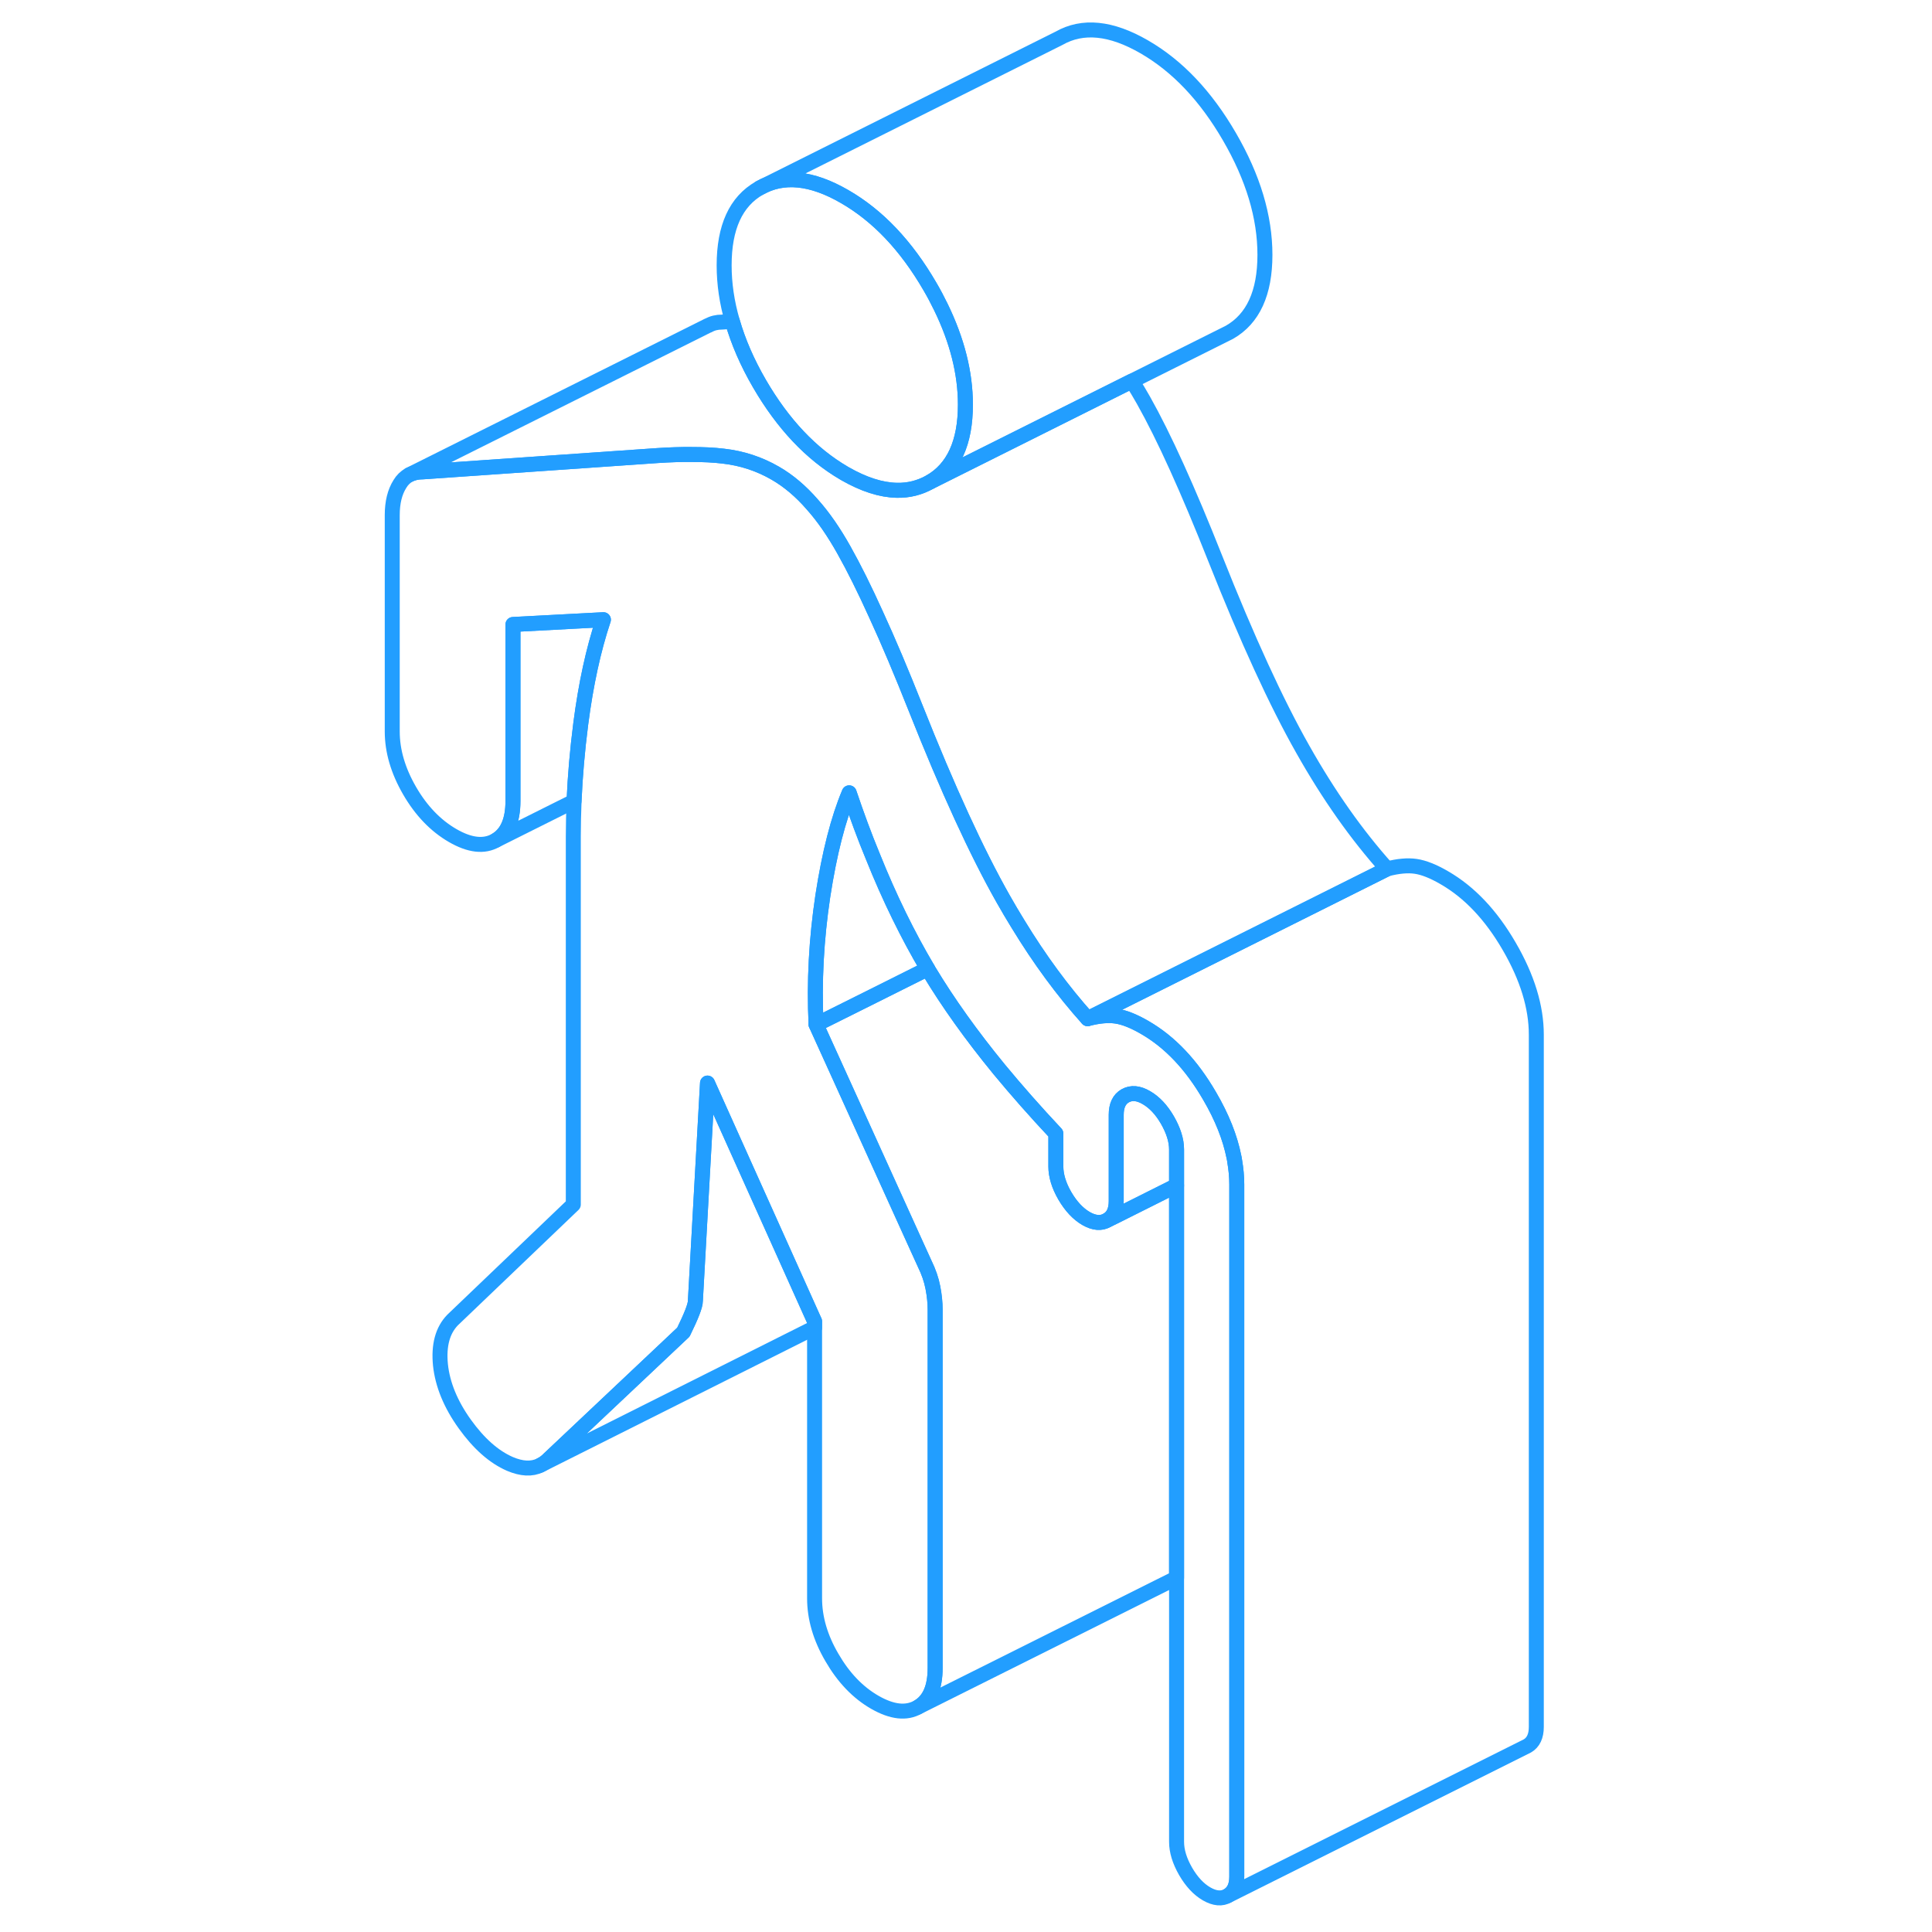 <svg width="48" height="48" viewBox="0 0 82 129" fill="none" xmlns="http://www.w3.org/2000/svg" stroke-width="1px" stroke-linecap="round" stroke-linejoin="round"><path d="M40.961 27.017C40.961 29.557 40.171 31.287 38.591 32.187C37.911 32.567 37.171 32.757 36.381 32.737C35.331 32.717 34.171 32.347 32.901 31.617C32.881 31.607 32.871 31.597 32.851 31.587C30.661 30.307 28.781 28.317 27.211 25.617C26.391 24.207 25.791 22.817 25.401 21.457C25.031 20.187 24.851 18.937 24.851 17.717C24.851 15.177 25.631 13.457 27.211 12.557C28.791 11.657 30.691 11.847 32.901 13.127C35.121 14.407 37.011 16.407 38.591 19.127C38.861 19.587 39.101 20.047 39.321 20.497C40.411 22.737 40.961 24.907 40.961 27.017Z" stroke="#229EFF" stroke-linejoin="round"/><path d="M38.44 64.687L34.78 66.517L30.99 68.407C30.85 65.557 31.01 62.697 31.44 59.827C31.88 56.967 32.47 54.667 33.2 52.937C33.7 54.417 34.22 55.837 34.78 57.187C35.89 59.957 37.12 62.457 38.44 64.687Z" stroke="#229EFF" stroke-linejoin="round"/><path d="M30.89 88.227V88.647L12.57 97.837C12.78 97.737 12.98 97.597 13.16 97.407L22.13 88.947C22.66 87.867 22.93 87.177 22.93 86.867L23.74 72.317L26.48 78.417L30.7 87.807L30.89 88.227Z" stroke="#229EFF" stroke-linejoin="round"/><path d="M59.08 79.087V125.307C59.08 125.917 58.88 126.347 58.48 126.577C58.08 126.807 57.61 126.767 57.07 126.457C56.53 126.147 56.06 125.637 55.66 124.947C55.26 124.247 55.06 123.597 55.06 122.977V76.757C55.06 76.137 54.85 75.487 54.45 74.787C54.05 74.097 53.58 73.597 53.04 73.287C52.51 72.977 52.04 72.937 51.63 73.167C51.23 73.397 51.03 73.817 51.03 74.437V80.207C51.03 80.507 50.98 80.757 50.89 80.957C50.79 81.187 50.63 81.357 50.42 81.477C50.02 81.707 49.55 81.667 49.01 81.357C48.48 81.047 48.01 80.547 47.6 79.847C47.2 79.157 47 78.497 47 77.887V75.687C45.63 74.227 44.38 72.807 43.23 71.417C41.36 69.137 39.8 66.947 38.54 64.857C38.51 64.797 38.47 64.747 38.44 64.687C37.12 62.457 35.89 59.957 34.78 57.187C34.22 55.837 33.7 54.417 33.2 52.937C32.47 54.667 31.88 56.967 31.44 59.827C31.01 62.697 30.85 65.557 30.99 68.407L32.78 72.347L37.68 83.147L38.24 84.377C38.51 84.927 38.69 85.457 38.79 85.977C38.89 86.497 38.94 86.987 38.94 87.447V111.367C38.94 112.677 38.56 113.547 37.79 113.987C37.01 114.427 36.06 114.317 34.92 113.667C33.77 113.007 32.82 112.007 32.05 110.677C31.27 109.347 30.89 108.027 30.89 106.717V88.227L30.7 87.807L26.48 78.417L23.74 72.317L22.93 86.867C22.93 87.177 22.66 87.867 22.13 88.947L13.16 97.407C12.98 97.597 12.78 97.737 12.57 97.837C12 98.117 11.33 98.077 10.55 97.747C9.47 97.277 8.47 96.387 7.53 95.077C6.59 93.767 6.05 92.447 5.91 91.137C5.78 89.827 6.05 88.827 6.72 88.137L14.78 80.427V55.817C14.78 55.057 14.8 54.287 14.83 53.497C14.9 51.827 15.05 50.097 15.28 48.307C15.62 45.687 16.12 43.377 16.79 41.377L10.75 41.697V53.487C10.75 54.797 10.361 55.677 9.59 56.117C8.82 56.557 7.86 56.447 6.72 55.787C5.58 55.127 4.62 54.127 3.85 52.797C3.08 51.467 2.69 50.147 2.69 48.837V34.397C2.69 33.547 2.86 32.857 3.2 32.317C3.36 32.047 3.57 31.847 3.82 31.707C4.08 31.577 4.37 31.507 4.71 31.507L20.42 30.417C21.22 30.367 21.98 30.337 22.69 30.347C23.45 30.347 24.15 30.377 24.8 30.457C26.04 30.597 27.2 30.977 28.27 31.597C29.14 32.097 29.97 32.797 30.75 33.697C31.49 34.527 32.19 35.547 32.85 36.727C33.52 37.917 34.23 39.347 34.99 41.027C35.82 42.827 36.7 44.917 37.64 47.287C39.78 52.687 41.73 56.927 43.48 60.017C43.8 60.587 44.13 61.137 44.46 61.677C45.92 64.077 47.47 66.177 49.12 68.017C49.85 67.827 50.49 67.767 51.03 67.847C51.57 67.927 52.2 68.177 52.94 68.607C54.62 69.577 56.06 71.097 57.27 73.187C58.09 74.587 58.63 75.947 58.89 77.247C58.91 77.337 58.93 77.437 58.94 77.527C59.03 78.057 59.08 78.577 59.08 79.087Z" stroke="#229EFF" stroke-linejoin="round"/><path d="M60.96 17.017C60.96 19.557 60.17 21.287 58.59 22.187L52.07 25.447L38.59 32.187C40.17 31.287 40.96 29.557 40.96 27.017C40.96 24.907 40.41 22.737 39.32 20.497C39.1 20.047 38.861 19.587 38.59 19.127C37.011 16.407 35.12 14.407 32.9 13.127C30.69 11.847 28.79 11.657 27.21 12.557L47.21 2.557C48.79 1.657 50.69 1.847 52.9 3.127C55.12 4.407 57.011 6.407 58.59 9.127C60.17 11.847 60.96 14.477 60.96 17.017Z" stroke="#229EFF" stroke-linejoin="round"/><path d="M69.12 58.017L49.12 68.017C47.47 66.177 45.92 64.077 44.46 61.677C44.13 61.137 43.8 60.587 43.48 60.017C41.73 56.927 39.78 52.687 37.64 47.287C36.7 44.917 35.82 42.827 34.99 41.027C34.23 39.347 33.52 37.917 32.85 36.727C32.19 35.547 31.49 34.527 30.75 33.697C29.97 32.797 29.14 32.097 28.27 31.597C27.2 30.977 26.04 30.597 24.8 30.457C24.15 30.377 23.45 30.347 22.69 30.347C21.98 30.337 21.22 30.367 20.42 30.417L4.71 31.507C4.37 31.507 4.08 31.577 3.82 31.707L23.79 21.727H23.81C24.07 21.577 24.37 21.507 24.71 21.507L25.4 21.457C25.79 22.817 26.39 24.207 27.21 25.617C28.78 28.317 30.66 30.307 32.85 31.587C32.87 31.597 32.88 31.607 32.9 31.617C34.17 32.347 35.33 32.717 36.38 32.737C37.17 32.757 37.91 32.567 38.59 32.187L52.07 25.447C52.34 25.847 52.6 26.277 52.85 26.727C54.23 29.177 55.82 32.697 57.64 37.287C59.78 42.687 61.73 46.927 63.48 50.017C65.22 53.107 67.1 55.767 69.12 58.017Z" stroke="#229EFF" stroke-linejoin="round"/><path d="M79.08 69.087V115.307C79.08 115.917 78.88 116.347 78.48 116.577L58.48 126.577C58.88 126.347 59.08 125.917 59.08 125.307V79.087C59.08 78.577 59.03 78.057 58.94 77.527C58.93 77.437 58.91 77.337 58.89 77.247C58.63 75.947 58.09 74.587 57.27 73.187C56.06 71.097 54.62 69.577 52.94 68.607C52.2 68.177 51.57 67.927 51.03 67.847C50.49 67.767 49.85 67.827 49.12 68.017L69.12 58.017C69.85 57.827 70.49 57.767 71.03 57.847C71.57 57.927 72.2 58.177 72.94 58.607C74.62 59.577 76.06 61.097 77.27 63.187C78.48 65.267 79.08 67.237 79.08 69.087Z" stroke="#229EFF" stroke-linejoin="round"/><path d="M16.79 41.377C16.12 43.377 15.62 45.687 15.28 48.307C15.05 50.097 14.9 51.827 14.83 53.497L9.59 56.117C10.36 55.677 10.75 54.797 10.75 53.487V41.697L16.79 41.377Z" stroke="#229EFF" stroke-linejoin="round"/><path d="M55.06 79.157V105.357L37.79 113.987C38.56 113.547 38.94 112.677 38.94 111.367V87.447C38.94 86.987 38.89 86.497 38.79 85.977C38.69 85.457 38.51 84.927 38.24 84.377L37.68 83.147L32.78 72.347L30.99 68.407L34.78 66.517L38.44 64.687C38.47 64.747 38.51 64.797 38.54 64.857C39.8 66.947 41.36 69.137 43.23 71.417C44.38 72.807 45.63 74.227 47 75.687V77.887C47 78.497 47.2 79.157 47.6 79.847C48.01 80.547 48.48 81.047 49.01 81.357C49.55 81.667 50.02 81.707 50.42 81.477L50.89 81.247L55.06 79.157Z" stroke="#229EFF" stroke-linejoin="round"/><path d="M55.06 76.757V79.157L50.89 81.247L50.42 81.477C50.63 81.357 50.79 81.187 50.89 80.957C50.98 80.757 51.03 80.507 51.03 80.207V74.437C51.03 73.817 51.23 73.397 51.63 73.167C52.04 72.937 52.51 72.977 53.04 73.287C53.58 73.597 54.05 74.097 54.45 74.787C54.85 75.487 55.06 76.137 55.06 76.757Z" stroke="#229EFF" stroke-linejoin="round"/></svg>